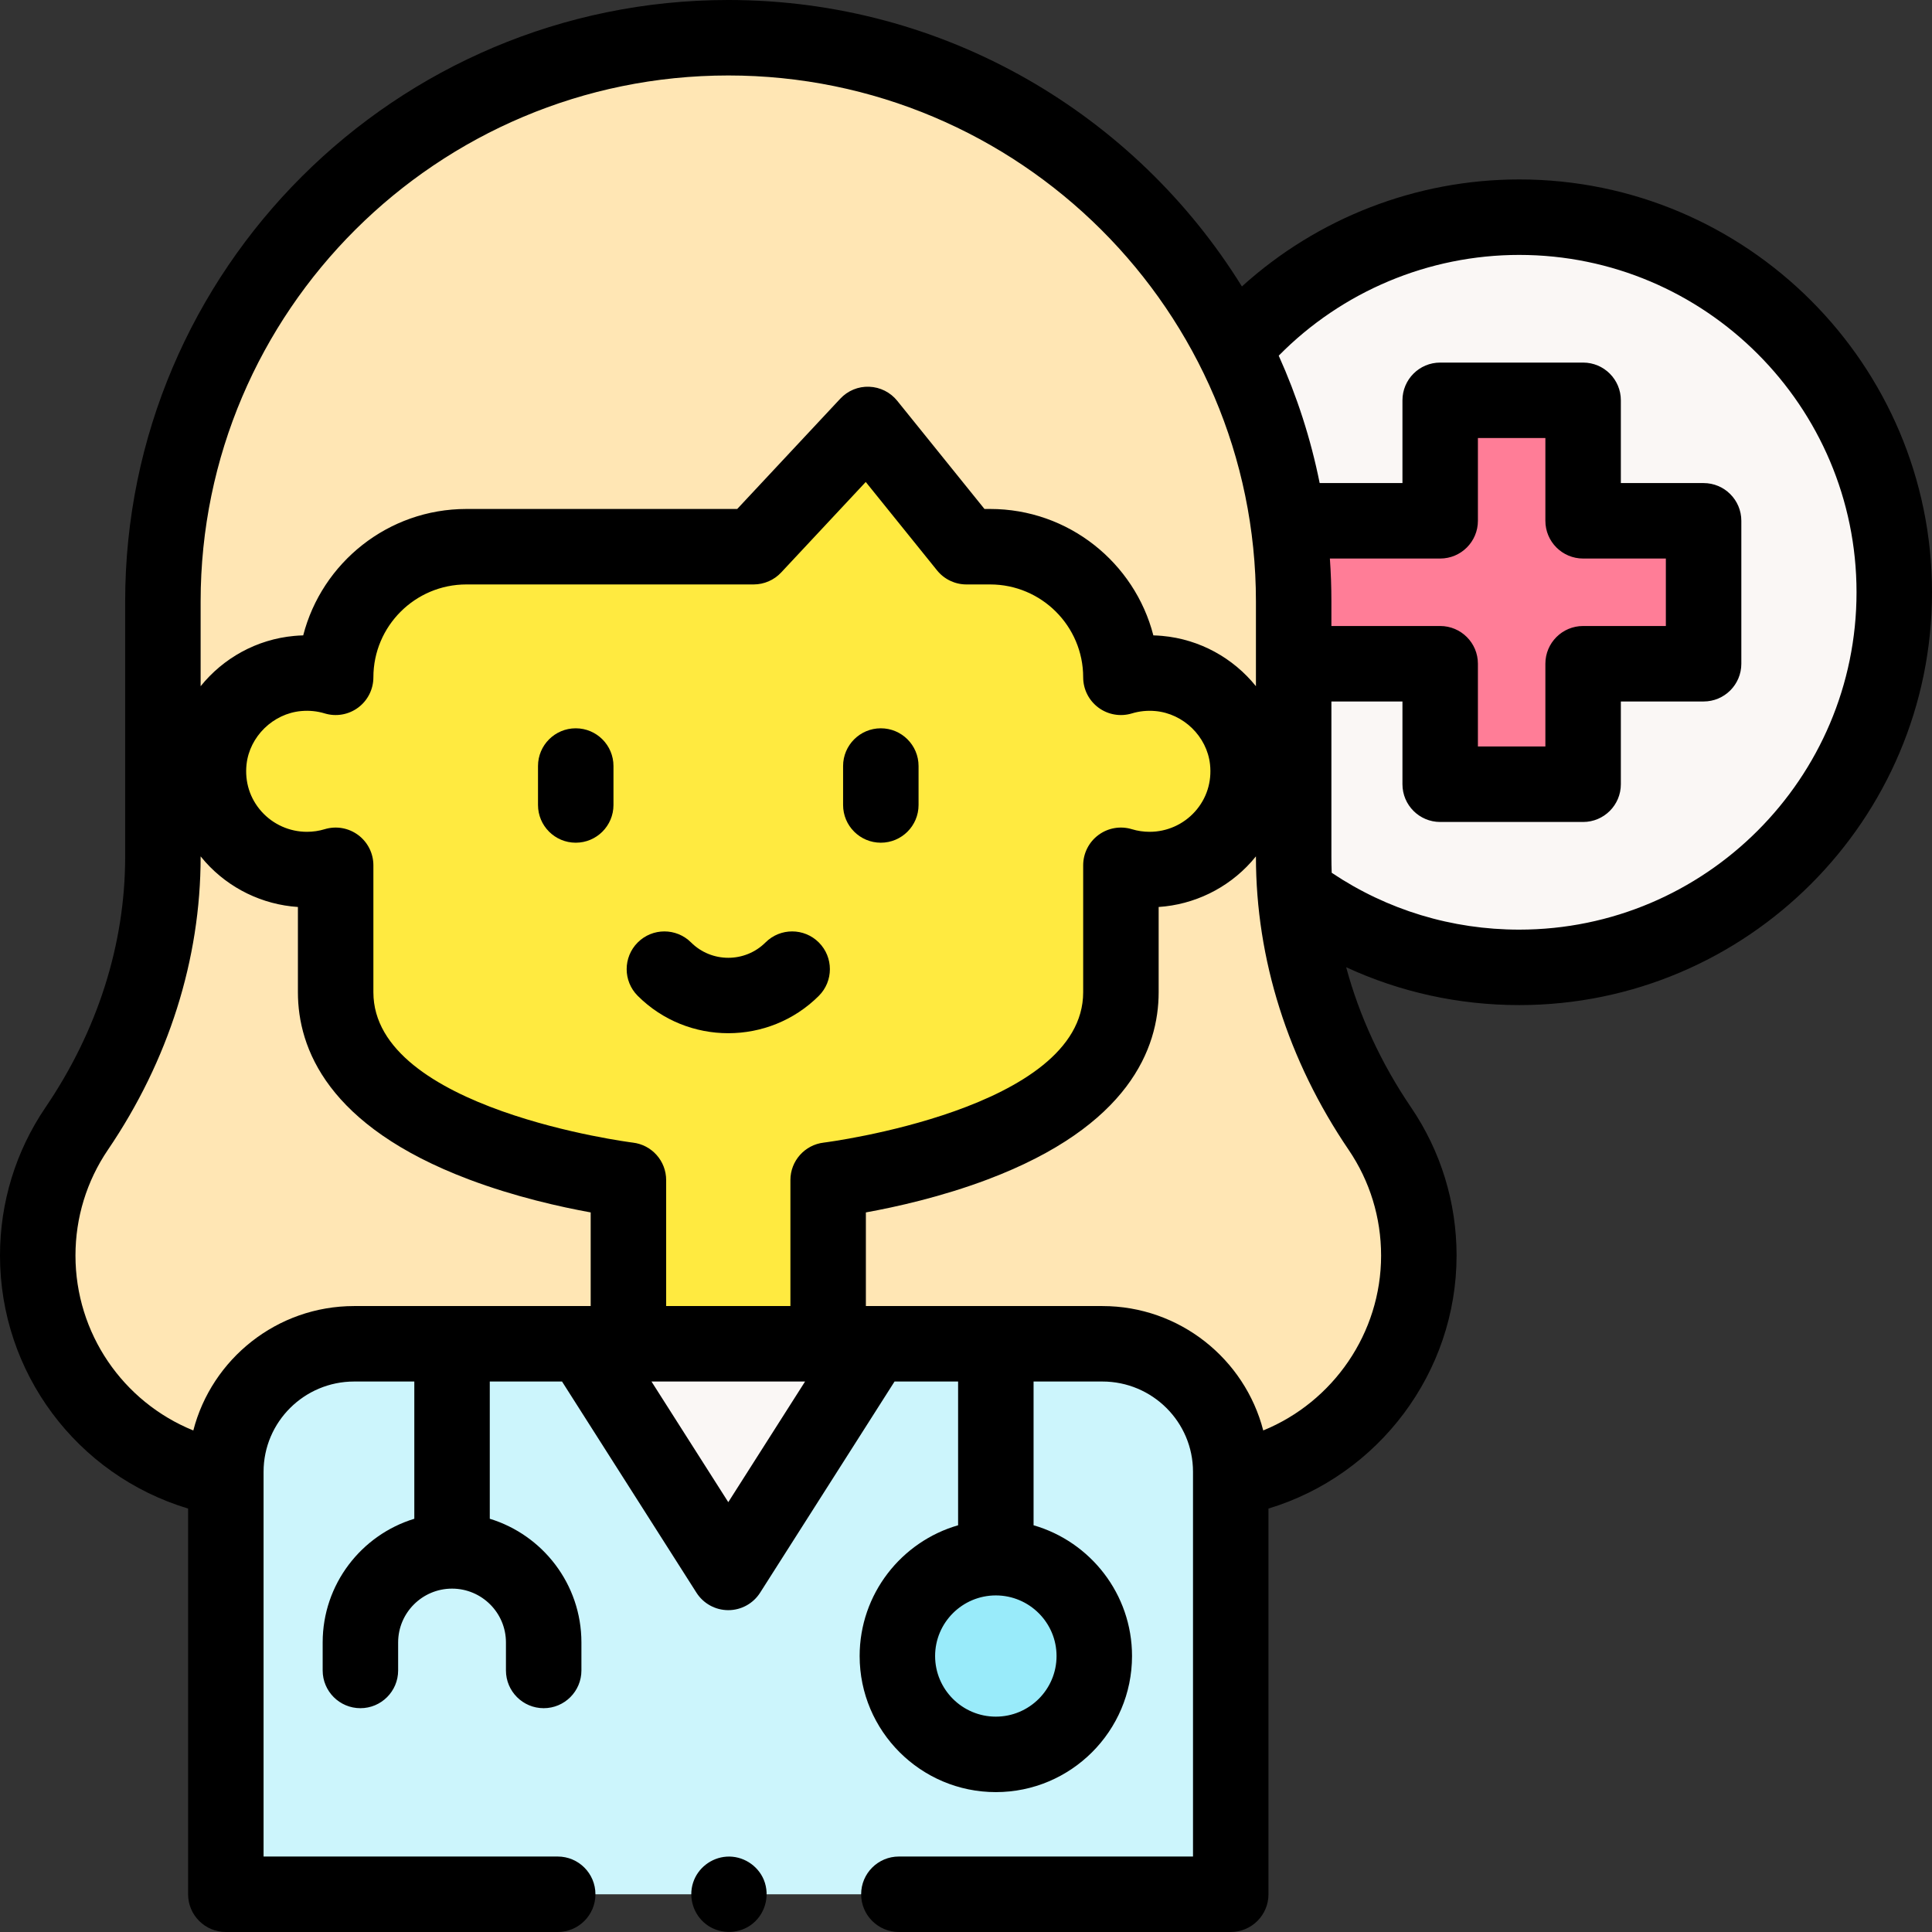 <?xml version="1.0"?>
<svg xmlns="http://www.w3.org/2000/svg" xmlns:xlink="http://www.w3.org/1999/xlink" xmlns:svgjs="http://svgjs.com/svgjs" version="1.1" width="512" height="512" x="0" y="0" viewBox="0 0 512 512" style="enable-background:new 0 0 512 512" xml:space="preserve" class=""><rect x="0" y="0" width="512" height="512" fill="#333333" stroke="none"/><g><g xmlns="http://www.w3.org/2000/svg"><g><path d="m328.128 91.122c18.211-20.588 44.827-33.569 74.474-33.569 54.896 0 99.398 44.505 99.398 99.404s-44.502 99.404-99.398 99.404c-21.431 0-41.277-6.783-57.51-18.318" fill="#faf7f5" data-original="#faf7f5" style="" class=""/><path d="m344.064 175.897h37.6v31.931h37.877v-31.931h31.929v-37.879h-31.929v-31.932h-37.877v31.932h-39.132" fill="#ff7d97" data-original="#ff7d97" style=""/><g><g><g><path clip-rule="evenodd" d="m327.913 391.564c27.446-5.6 48.091-29.812 48.091-58.832 0-12.464-3.809-24.042-10.329-33.638-14.503-21.344-22.84-46.249-22.84-72.03v-67.671c0-82.508-67.082-149.393-149.833-149.393-82.75 0-149.833 66.885-149.833 149.392v67.671c0 25.781-8.337 50.686-22.84 72.03-6.52 9.597-10.329 21.174-10.329 33.639 0 28.004 19.225 51.531 45.233 58.176" fill="#ffe6b4" fill-rule="evenodd" data-original="#ffe6b4" style="" class=""/><path d="m330.609 201.457c-1.339-12.16-11.287-21.873-23.506-22.979-3.519-.318-6.909.061-10.049 1.015 0-19.116-15.514-34.612-34.651-34.612h-6.29l-26.126-32.396-30.272 32.396h-76.113c-19.137 0-34.651 15.496-34.651 34.612-3.141-.954-6.533-1.334-10.054-1.014-12.219 1.109-22.166 10.824-23.502 22.985-1.724 15.696 10.554 28.975 25.942 28.975 2.649 0 5.205-.394 7.614-1.125v33.648c0 40.904 77.588 49.772 77.588 49.772v43.383h52.927v-43.383s77.588-8.868 77.588-49.772v-33.648c2.409.731 4.965 1.125 7.614 1.125 15.39.001 27.669-13.283 25.941-28.982z" fill="#ffea40" data-original="#ffdcd5" style="" class=""/></g></g></g><path d="m147.796 502h-87.947v-111.97c0-18.729 15.228-33.913 34.013-33.913h198.282c18.785 0 34.013 15.183 34.013 33.913v111.97h-87.947" fill="#ccf5fc" data-original="#ccf5fc" style="" class=""/><ellipse cx="263.905" cy="438.866" fill="#99ebfa" rx="26.091" ry="26.062" data-original="#99ebfa" style="" class=""/><path d="m193.002 416.709-38.572-60.591h77.145z" fill="#faf7f5" data-original="#faf7f5" style="" class=""/></g><g><path d="m402.603 47.554c-27.28 0-53.462 10.214-73.486 28.362-28.173-45.518-78.651-75.916-136.115-75.916-88.132 0-159.833 71.503-159.833 159.392v67.671c0 23.12-7.3 46.085-21.111 66.41-7.888 11.609-12.058 25.185-12.058 39.259 0 31.011 20.348 58.164 49.849 67.055v102.213c0 5.522 4.478 10 10 10h87.947c5.522 0 10-4.478 10-10s-4.478-10-10-10h-77.947v-101.97c0-13.186 10.772-23.913 24.013-23.913h15.935v36.372c-14.043 4.286-24.286 17.356-24.286 32.771v7.428c0 5.522 4.478 10 10 10s10-4.478 10-10v-7.428c0-7.861 6.409-14.258 14.286-14.258s14.285 6.396 14.285 14.258v7.428c0 5.522 4.478 10 10 10s10-4.478 10-10v-7.428c0-15.415-10.243-28.485-24.285-32.771v-36.372h19.146l35.625 55.962c1.836 2.884 5.018 4.63 8.436 4.63s6.6-1.746 8.436-4.63l35.625-55.962h16.843v38.095c-15.052 4.343-26.092 18.235-26.092 34.654 0 19.885 16.19 36.062 36.092 36.062 19.9 0 36.091-16.177 36.091-36.062 0-16.419-11.039-30.311-26.091-34.654v-38.095h18.238c13.24 0 24.013 10.728 24.013 23.913v101.97h-77.947c-5.522 0-10 4.478-10 10s4.478 10 10 10h87.947c5.522 0 10-4.478 10-10v-102.215c29.236-8.839 49.849-36.079 49.849-67.054 0-14.072-4.17-27.648-12.059-39.259-7.929-11.67-13.712-24.209-17.2-37.148 14.269 6.604 29.827 10.037 45.856 10.037 60.322 0 109.397-49.078 109.397-109.404-.002-60.325-49.077-109.403-109.399-109.403zm-122.607 391.312c0 8.856-7.219 16.062-16.091 16.062-8.873 0-16.092-7.205-16.092-16.062s7.219-16.063 16.092-16.063c8.872.001 16.091 7.207 16.091 16.063zm139.545-290.848h21.929v17.88h-21.929c-5.522 0-10 4.478-10 10v21.931h-17.878v-21.931c0-5.522-4.478-10-10-10h-28.828v-6.506c0-3.824-.136-7.617-.403-11.374h29.231c5.522 0 10-4.478 10-10v-21.931h17.878v21.931c0 5.522 4.478 10 10 10zm-226.538-128.018c77.104 0 139.832 62.531 139.832 139.392v22.461c-5.974-7.417-14.83-12.428-24.831-13.333-.786-.071-1.57-.117-2.353-.139-4.954-19.241-22.466-33.499-43.249-33.499h-1.507l-23.124-28.674c-1.818-2.255-4.525-3.61-7.42-3.716-2.916-.12-5.693 1.05-7.671 3.166l-27.308 29.224h-71.771c-20.783 0-38.295 14.259-43.249 33.499-.784.021-1.571.068-2.359.14-9.999.907-18.852 5.917-24.824 13.332v-22.461c0-76.861 62.729-139.392 139.834-139.392zm16.463 292.734v33.383h-32.927v-33.383c0-5.078-3.813-9.351-8.857-9.935-.688-.079-68.731-8.825-68.731-39.837v-33.648c0-3.167-1.5-6.146-4.044-8.033-2.544-1.886-5.831-2.457-8.862-1.535-1.515.46-3.099.693-4.707.693-4.584 0-8.966-1.955-12.021-5.365-3.077-3.433-4.49-7.878-3.98-12.519.81-7.373 7.027-13.442 14.464-14.117 2.143-.196 4.244.016 6.246.624 3.032.92 6.318.349 8.86-1.537 2.544-1.886 4.044-4.865 4.044-8.032 0-13.57 11.059-24.611 24.651-24.611h76.113c2.77 0 5.415-1.148 7.307-3.173l22.41-23.982 18.897 23.433c1.898 2.354 4.76 3.723 7.784 3.723h6.289c13.593 0 24.651 11.041 24.651 24.611 0 3.167 1.5 6.146 4.044 8.032 2.542 1.886 5.826 2.457 8.86 1.537 2.002-.608 4.1-.817 6.243-.625 7.436.674 13.655 6.741 14.468 14.114.511 4.641-.902 9.088-3.979 12.521-3.056 3.41-7.438 5.366-12.022 5.366-1.608 0-3.193-.233-4.709-.693-3.031-.923-6.317-.35-8.861 1.535-2.544 1.887-4.044 4.866-4.044 8.033v33.648c0 31.012-68.043 39.758-68.724 39.836-5.05.578-8.863 4.852-8.863 9.936zm-158.235 66.356c-18.682-7.578-31.231-25.78-31.231-46.359 0-10.049 2.974-19.737 8.601-28.019 16.072-23.654 24.568-50.505 24.568-77.65v-.117c.403.502.821.995 1.253 1.477 6.312 7.042 15.145 11.315 24.528 11.938v22.603c0 14.815 7.853 35.443 45.26 49.579 12.271 4.638 24.433 7.331 32.329 8.76v24.815h-62.678c-20.484 0-37.745 14.035-42.63 32.973zm141.771 18.998-20.352-31.971h40.703zm173.003-65.357c0 20.542-12.696 38.788-31.233 46.351-4.888-18.934-22.146-32.965-42.628-32.965h-62.678v-24.815c7.896-1.429 20.058-4.122 32.329-8.76 37.407-14.136 45.259-34.764 45.259-49.579v-22.603c9.385-.622 18.221-4.896 24.532-11.941.431-.481.847-.972 1.249-1.473v.116c0 27.144 8.496 53.994 24.568 77.65 5.627 8.282 8.602 17.972 8.602 28.019zm36.598-86.37c-17.845 0-34.97-5.202-49.686-15.067-.054-1.409-.082-2.82-.082-4.231v-41.165h18.828v21.931c0 5.522 4.478 10 10 10h37.878c5.522 0 10-4.478 10-10v-21.931h21.929c5.522 0 10-4.478 10-10v-37.88c0-5.522-4.478-10-10-10h-21.929v-21.931c0-5.522-4.478-10-10-10h-37.878c-5.522 0-10 4.478-10 10v21.931h-21.938c-2.365-11.77-6.035-23.075-10.851-33.76 16.763-17.027 39.725-26.704 63.728-26.704 49.294 0 89.397 40.106 89.397 89.403.001 49.298-40.103 89.404-89.396 89.404z" fill="#000000" data-original="#000000" style="" class=""/><path d="m152.577 193.007c-5.522 0-10 4.478-10 10v10.318c0 5.522 4.478 10 10 10s10-4.478 10-10v-10.318c0-5.523-4.477-10-10-10z" fill="#000000" data-original="#000000" style="" class=""/><path d="m233.428 193.007c-5.522 0-10 4.478-10 10v10.318c0 5.522 4.478 10 10 10s10-4.478 10-10v-10.318c0-5.523-4.478-10-10-10z" fill="#000000" data-original="#000000" style="" class=""/><path d="m202.869 249.755c-5.44 5.426-14.292 5.427-19.732 0-3.91-3.9-10.242-3.893-14.143.018s-3.893 10.242.018 14.143c6.615 6.598 15.301 9.896 23.99 9.896 8.688 0 17.377-3.299 23.99-9.896 3.911-3.9 3.919-10.231.019-14.142-3.9-3.912-10.233-3.919-14.142-.019z" fill="#000000" data-original="#000000" style="" class=""/><path d="m202.42 498.17c-1.625-3.905-5.663-6.428-9.889-6.138-4.058.279-7.615 3.03-8.861 6.909-1.281 3.988.112 8.435 3.428 10.992 3.351 2.584 8.126 2.735 11.642.386 3.934-2.627 5.47-7.787 3.68-12.149z" fill="#000000" data-original="#000000" style="" class=""/></g></g></g></svg>
